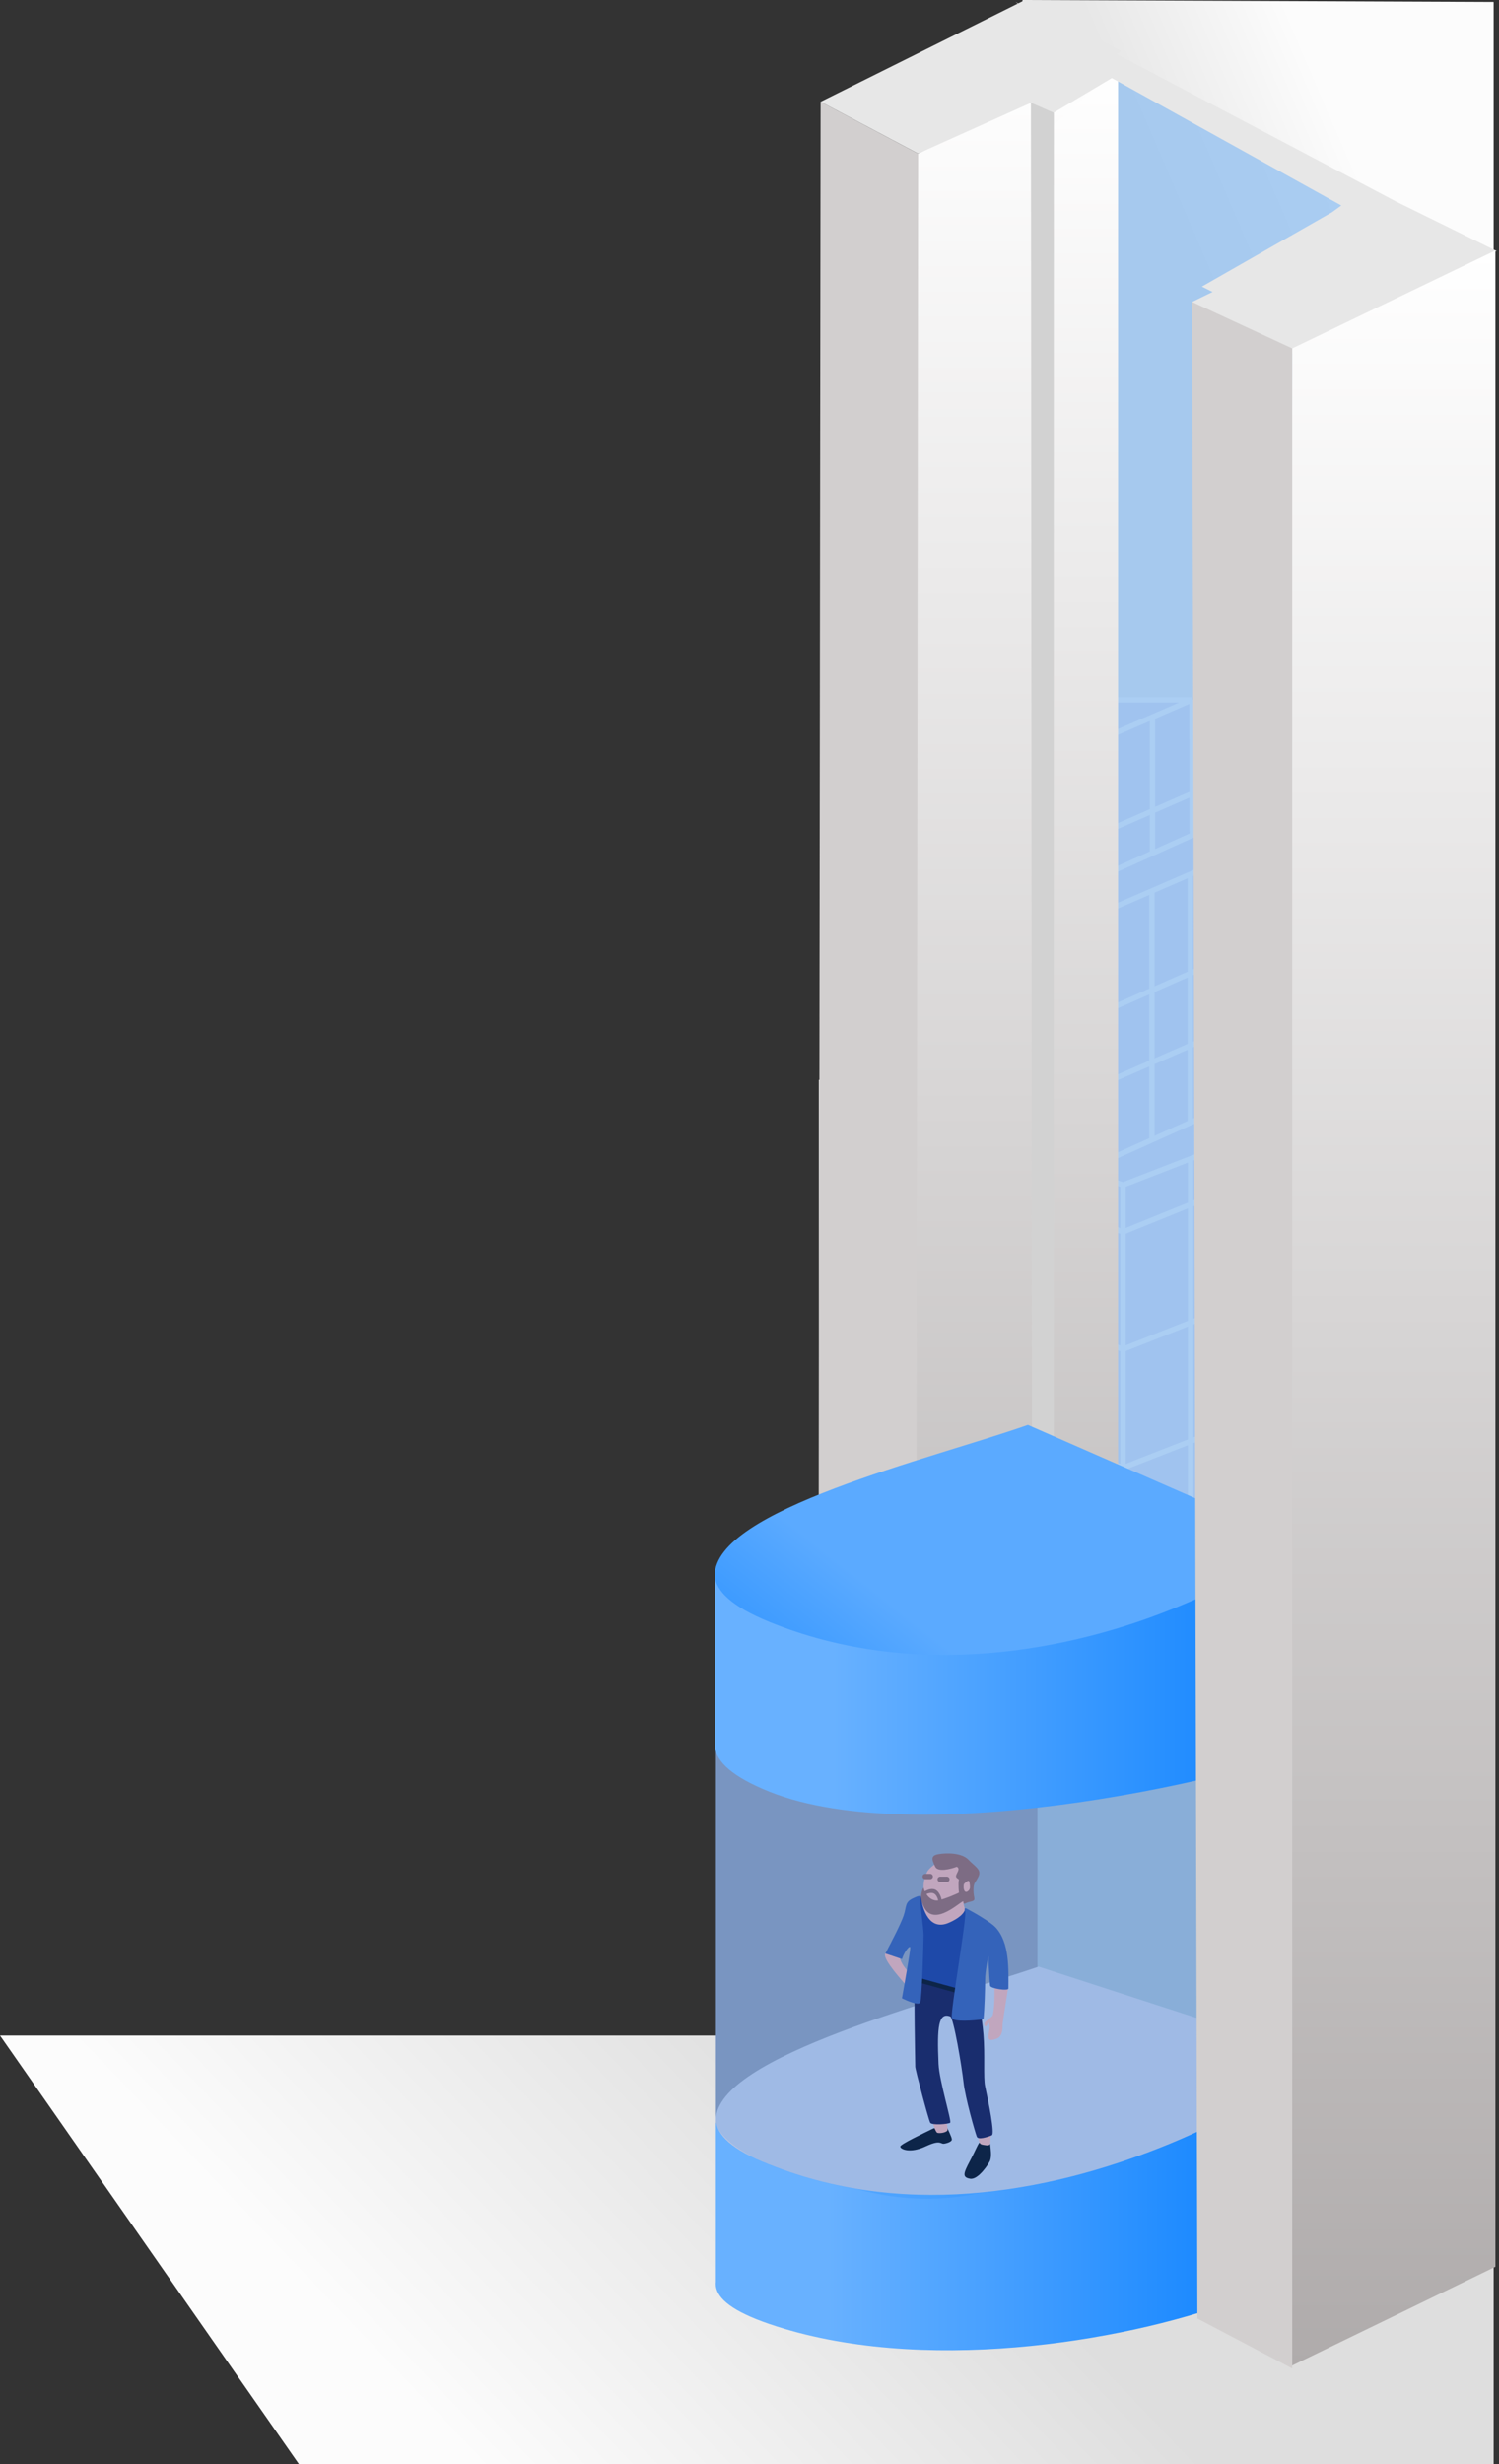 <svg width="280" height="460" viewBox="0 0 280 460" fill="none" xmlns="http://www.w3.org/2000/svg">
<rect x="0" y="0" width="280" height="460" fill="#333333" stroke="none"/>
<path d="M0 380H158.755L209 386.5L231 396L279 407.391V491H77.465L0 380Z" fill="url(#paint0_linear)"/>
<path d="M279 105.5L279 0.37L191 0V155H279L279 105.5Z" fill="url(#paint1_linear)"/>
<path d="M260.307 277.614V284.854L209.768 305.811L153.461 284.854V277.614V254.18V231.889V209.446V201.596L209.768 177.781L260.307 201.596C260.316 204.004 260.325 206.642 260.334 209.446C260.356 216.266 260.378 224.063 260.396 231.889C260.413 239.592 260.425 247.323 260.428 254.18C260.434 267.474 260.405 277.479 260.307 277.614Z" fill="#C7C7EC"/>
<path d="M260.307 277.614V284.854L209.768 305.811M260.307 277.614L246.574 283.154M260.307 277.614C260.405 277.479 260.434 267.474 260.428 254.18M209.768 298V305.811M209.768 298L222.403 292.903M209.768 298L193.563 292.133M209.768 298V273.994M209.768 305.811L153.461 284.854V277.614M260.307 201.596L209.768 177.781L153.461 201.596M260.307 201.596L246.574 206.929M260.307 201.596C260.316 204.004 260.325 206.642 260.334 209.446M209.768 221.22L222.403 216.314M209.768 221.22L193.563 215.572M209.768 221.22V229.984M153.461 277.614L167.195 282.586M153.461 277.614C153.461 276.95 153.461 267.113 153.461 254.18M153.461 201.596L167.195 206.383M153.461 201.596C153.461 203.998 153.461 206.637 153.461 209.446M246.574 206.929V283.154M246.574 206.929L235.587 211.195M246.574 283.154L235.587 287.585M222.403 216.314V292.903M222.403 216.314L235.587 211.195M222.403 292.903L235.587 287.585M193.563 215.572V292.133M193.563 215.572L184.774 212.509M193.563 292.133L184.774 288.95M167.195 206.383V282.586M167.195 206.383L175.984 209.446M167.195 282.586L175.984 285.768M184.774 212.509V288.95M184.774 212.509L175.984 209.446M184.774 288.95L175.984 285.768M175.984 209.446V285.768M235.587 287.585V211.195M260.428 254.18L209.768 273.994M260.428 254.18C260.425 247.323 260.413 239.592 260.396 231.889M209.768 273.994L153.461 254.18M209.768 273.994V251.894M153.461 254.18C153.461 247.319 153.461 239.586 153.461 231.889M260.396 231.889L209.768 251.894M260.396 231.889C260.378 224.063 260.356 216.266 260.334 209.446M209.768 251.894L153.461 231.889M209.768 251.894V229.984M153.461 231.889C153.461 224.051 153.461 216.25 153.461 209.446M260.334 209.446L209.768 229.984M209.768 229.984L153.461 209.446" stroke="white"/>
<path d="M177.632 157.377L208.284 142.918L235.796 157.377C235.801 158.839 235.805 160.441 235.81 162.143C235.822 166.284 235.834 171.018 235.844 175.769C235.853 180.446 235.86 185.14 235.861 189.303C235.865 197.374 235.849 203.449 235.796 203.531L228.32 206.894L222.339 209.585L215.162 212.814L208.284 215.908L199.462 212.346L194.678 210.414L189.893 208.482L185.108 206.55L177.632 203.531V189.303V175.769V162.143V157.377Z" fill="#C7C7EC"/>
<path d="M208.284 215.908L215.162 212.814M208.284 215.908L199.462 212.346M208.284 215.908V201.333M235.796 157.377L208.284 142.918L177.632 157.377M235.796 157.377L228.32 160.615M235.796 157.377C235.801 158.839 235.805 160.441 235.81 162.143C235.822 166.284 235.834 171.018 235.844 175.769M208.284 169.291L215.162 166.313M208.284 169.291L199.462 165.862M208.284 169.291V174.612V187.915M177.632 157.377L185.108 160.283M177.632 157.377C177.632 158.835 177.632 160.438 177.632 162.143C177.632 166.274 177.632 171.01 177.632 175.769M228.32 160.615V206.894M228.32 160.615L222.339 163.205M228.32 206.894L235.796 203.531C235.849 203.449 235.865 197.374 235.861 189.303M228.32 206.894L222.339 209.585M215.162 166.313V212.814M215.162 166.313L222.339 163.205M215.162 212.814L222.339 209.585M199.462 165.862V212.346M199.462 165.862L194.678 164.003M199.462 212.346L194.678 210.414M185.108 160.283V206.55M185.108 160.283L189.893 162.143M185.108 206.55L177.632 203.531C177.632 203.127 177.632 197.155 177.632 189.303M185.108 206.55L189.893 208.482M194.678 164.003V210.414M194.678 164.003L189.893 162.143M194.678 210.414L189.893 208.482M189.893 162.143V208.482M222.339 209.585V163.205M235.861 189.303L208.284 201.333M235.861 189.303C235.86 185.14 235.853 180.446 235.844 175.769M208.284 201.333L177.632 189.303M208.284 201.333V187.915M177.632 189.303C177.632 185.137 177.632 180.442 177.632 175.769M235.844 175.769L208.284 187.915M208.284 187.915L177.632 175.769" stroke="white"/>
<path d="M190.816 130.647H206.472H222.642C222.644 131.449 222.647 132.327 222.65 133.26C222.656 135.53 222.663 138.125 222.668 140.729C222.673 143.293 222.677 145.866 222.677 148.148C222.679 152.572 222.671 155.902 222.642 155.947L218.551 157.79L215.278 159.265L211.351 161.035L207.588 162.731L202.761 160.778L200.143 159.719L197.525 158.66L194.907 157.601L190.816 155.947V148.148V140.729V133.26V130.647Z" fill="#C7C7EC"/>
<path d="M207.588 162.731L211.351 161.035L215.278 159.265M207.588 162.731L202.761 160.778L200.143 159.719L197.525 158.66M207.588 162.731V154.742M222.642 130.647H206.472H190.816M222.642 130.647L218.551 132.422L215.278 133.842M222.642 130.647C222.644 131.449 222.647 132.327 222.65 133.26C222.656 135.53 222.663 138.125 222.668 140.729C222.673 143.293 222.677 145.866 222.677 148.148M207.588 137.178L211.351 135.546L215.278 133.842M207.588 137.178L202.761 135.299L200.143 134.279L197.525 133.26M207.588 137.178V140.095V147.387V154.742M190.816 130.647L194.907 132.24L197.525 133.26M190.816 130.647C190.816 131.447 190.816 132.325 190.816 133.26C190.816 135.524 190.816 138.12 190.816 140.729C190.816 143.291 190.816 145.864 190.816 148.148M197.525 133.26V158.66M197.525 158.66L194.907 157.601L190.816 155.947C190.816 155.725 190.816 152.452 190.816 148.148M215.278 159.265L218.551 157.79L222.642 155.947C222.671 155.902 222.679 152.572 222.677 148.148M215.278 159.265V133.842M222.677 148.148L207.588 154.742M207.588 154.742L190.816 148.148" stroke="white"/>
<path d="M172.05 372.363L177.061 7.375L203.902 9.363L252.003 33.251V403.924L172.05 372.363Z" fill="#96C2F0" fill-opacity="0.8"/>
<path d="M171.033 28.899L208.482 9.893V384.887L171.033 403.789V28.899Z" fill="url(#paint2_linear)"/>
<path d="M193.352 26.425L208.843 12.542V386.727L196.837 394.17L193.352 26.425Z" fill="url(#paint3_linear)"/>
<path d="M171.498 28.673L153.28 19L152.815 393.988L171.033 403.789L171.498 28.673Z" fill="#D2CFCF"/>
<path d="M153.28 19L191.469 0L209.453 9.53L192.992 19L171.498 28.665L153.28 19Z" fill="#E7E7E7"/>
<path d="M260.844 37.661L279.551 46.863L277 48L252.414 35.916L247.536 34.135L250.47 37.661L207.707 14.56L196.837 21.031L196.599 392.402L193.31 389.602L192.577 18.078L208.213 9.893L260.844 37.661Z" fill="#E7E7E7"/>
<path d="M196.837 21.045L192.577 19.185L192.85 392.803L196.837 394.169V21.045Z" fill="#D2D2D2"/>
<g clip-path="url(#clip0)">
<path d="M232.636 415.325L250.734 420.572C245.646 423.219 238.619 426.548 230.253 429.631C209.472 437.289 171.811 443.432 143.732 433.855C136.874 431.516 134.024 429.158 133.713 426.771C133.677 426.493 133.677 426.215 133.713 425.937V396.25L236.561 391.75L232.636 415.325Z" fill="url(#paint4_linear)"/>
<path d="M232.019 381.787L185.275 367.48V326.377H234.024L232.019 381.787L255.157 388.868C249.365 392.284 241.151 396.663 231.339 400.568L232.019 381.787Z" fill="#A6B8CE"/>
<path d="M133.725 397.25C133.71 397.049 133.71 396.848 133.725 396.647V324.25L193.783 327.25V368.425C175.411 375.484 134.502 386.157 133.725 396.647V397.25Z" fill="#9299B1"/>
<path d="M248.797 384.914L194 367.137C175.843 373.394 133.714 383.788 133.714 395.75C133.908 398.59 136.692 401.271 143.654 404.054C170.456 414.764 198.14 408.58 218.578 400.171C227.969 396.308 243.254 388.294 248.797 384.914Z" fill="#C2C7DF"/>
<path d="M173.136 349.533C173.447 348.749 175.311 347.443 175.622 347.443C176.761 347.53 179.412 347.913 180.904 348.749C182.768 349.794 179.972 354.234 178.108 355.017C176.243 355.801 173.207 355.096 172.826 353.973C172.098 351.831 172.825 350.316 173.136 349.533Z" fill="#ECAEAE"/>
<path d="M174.69 348.487C175.187 349.532 177.59 348.922 178.729 348.487C179.661 349.009 178.108 350.054 178.729 350.576C179.351 351.099 179.04 350.576 179.04 351.621C179.04 352.666 179.04 353.71 179.661 354.755C180.283 355.8 179.972 355.277 181.215 355.016C182.494 354.747 181.836 354.494 181.836 352.927C181.836 351.36 182.147 351.621 182.768 350.315C183.39 349.009 182.147 348.487 180.904 347.181C179.661 345.875 176.865 345.875 175.311 346.136C173.758 346.398 174.068 347.181 174.69 348.487Z" fill="#976565"/>
<path d="M181.082 351.384C180.999 350.781 180.353 351.37 180.04 351.74C179.861 352.702 180.203 353.486 180.769 353.068C181.335 352.649 181.186 352.137 181.082 351.384Z" fill="#ECAEAE"/>
<path d="M175.311 354.748C174.317 354.957 173.447 354.227 173.136 353.705C172.639 353.103 172.515 352.403 172.515 352.403C172.411 352.49 172.022 353.186 172.022 354.649C172.022 356.477 173.638 357.882 175.311 357.882C179.661 357.882 179.972 357.545 179.972 353.442C179.972 352.659 179.57 352.996 179.351 353.181C179.04 353.442 176.554 354.487 175.311 354.748Z" fill="#976565"/>
<path d="M179.938 354.982C179.938 355.504 180.283 356.669 180.593 357.105L179.351 360.239L176.554 361.022L171.894 358.149L171.626 354.316C171.833 354.316 171.939 354.441 172.417 355.647C174.282 360.348 179.938 354.398 179.938 354.982Z" fill="#ECAEAE"/>
<path d="M187.28 377.857C187.303 377.439 187.954 373.37 188.277 371.291C187.69 370.658 185.788 370.253 185.765 370.671C185.736 371.192 185.887 374.05 185.461 376.125C185.355 376.639 183.864 377.273 183.864 377.857C183.864 378.392 184.268 378.507 184.487 377.747C184.56 377.493 185.122 377.51 184.695 379.585C184.414 380.956 184.973 381.032 186.144 380.596C187.415 380.124 187.251 378.379 187.28 377.857Z" fill="#ECAEAE"/>
<path d="M169.07 370.417C168.866 370.104 164.859 365.838 165.336 364.735C166.579 361.862 167.785 364.328 167.854 364.68C168.165 366.247 168.643 366.965 169.937 368.402C170.258 368.758 171.87 368.687 172.127 369.136C172.362 369.548 172.051 369.787 171.521 369.285C171.344 369.117 170.849 369.341 172.142 370.778C172.997 371.727 172.53 371.995 171.29 372.099C169.946 372.212 169.325 370.807 169.07 370.417Z" fill="#ECAEAE"/>
<path d="M177.167 358.975C177.959 358.642 180.076 357.631 180.283 356.325C181.215 356.586 181.836 357.804 182.458 358.675L179.972 373.3L171.893 370.428C171.686 365.379 171.626 353.985 172.022 353.984C172.32 356.659 173.68 360.441 177.167 358.975Z" fill="#213A94"/>
<path d="M184.943 403.333C185.254 402.419 185.047 401.243 184.943 400.199C184.633 400.721 183.39 399.938 183.079 399.938C182.768 399.938 182.458 400.982 181.215 403.333C179.972 405.683 179.661 406.467 181.215 406.728C182.768 406.989 184.789 403.785 184.943 403.333Z" fill="#0B0C1C"/>
<path d="M168.165 400.721C168.165 400.303 172.411 398.283 174.379 397.326L176.865 397.064C177.072 397.587 177.797 398.948 177.797 399.415C177.797 399.882 176.554 400.198 176.243 400.198C175.622 400.198 175.622 399.415 172.826 400.721C170.029 402.027 168.165 401.243 168.165 400.721Z" fill="#0B0C1C"/>
<path d="M184.011 400.46C185.565 400.721 184.633 399.676 185.254 398.327L183.684 397.079C183.482 397.009 182.768 397.162 182.768 398.327C182.768 400.46 183.122 400.31 184.011 400.46Z" fill="#ECAEAE"/>
<path d="M175.001 398.109C175.118 398.257 176.243 398.283 176.865 397.847C177.176 397.586 176.865 397.064 176.865 396.019C176.865 395.359 174.897 395.062 174.068 394.975C174.172 395.671 174.379 397.325 175.001 398.109Z" fill="#ECAEAE"/>
<path d="M182.458 398.887C182.706 399.514 184.425 398.974 185.254 398.626C185.875 398.392 184.633 392.358 184.011 389.485C183.66 387.86 184.011 383.478 183.7 379.821C183.39 376.165 182.768 371.73 180.904 371.991C179.04 372.253 171.272 369.38 170.961 370.163C170.651 370.947 170.961 385.306 170.961 385.828C170.961 386.351 173.447 395.753 173.758 396.275C174.068 396.797 177.176 396.536 177.486 396.275C177.797 396.014 175.45 388.449 175.311 385.306C175.001 378.254 175.311 375.643 177.486 376.426C178.125 376.656 179.661 385.828 179.972 388.701C180.283 391.574 182.147 398.103 182.458 398.887Z" fill="#1A164A"/>
<path d="M171.894 370.164C174.172 370.744 179.599 372.375 180.593 372.514C180.593 371.934 180.221 371.47 179.972 371.47C179.723 371.47 173.551 369.758 171.272 369.119L171.894 370.164Z" fill="#0B0C1C"/>
<path d="M176.865 350.836C176.554 350.836 175.933 350.836 175.622 350.836M172.826 350.313H173.758" stroke="#976565" stroke-linecap="round"/>
<path d="M180.593 356.322C182.251 357.192 185.028 358.846 185.875 359.717C188.672 362.59 188.361 367.813 188.361 371.208C188.361 371.752 184.943 371.208 184.943 370.686C184.736 369.032 184.633 365.411 184.633 365.202C184.633 364.94 184.011 368.053 184.011 369.641C184.011 371.208 183.908 375.039 183.701 376.954C181.94 377.215 178.046 377.529 177.797 376.693C177.486 375.648 180.652 357.775 180.283 356.844C179.972 356.061 180.386 356.219 180.593 356.322C178.083 355.003 174.241 354.467 172.022 353.984C172.022 354.08 171.894 354.255 171.894 354.755C171.894 355.799 172.515 359.978 172.515 361.284C172.515 362.59 172.204 373.037 171.894 373.82C171.645 374.447 169.511 373.559 168.476 373.037C168.994 370.164 170.029 364.261 170.029 363.635C170.029 363.008 168.994 364.157 168.476 365.724L165.369 364.679C166.404 362.764 168.289 359.09 168.786 357.628C169.408 355.799 168.914 355.055 170.779 354.271C171.039 354.162 171.494 353.869 172.022 353.984C174.241 354.467 178.083 355.003 180.593 356.322Z" fill="#3C5AA9"/>
<path d="M174.379 352.665C173.608 352.535 172.826 353.013 172.515 353.187L172.826 353.709C173.033 353.535 173.882 353.239 174.379 353.448C175.079 353.742 175.311 354.841 175.311 355.276L175.933 355.015C175.933 354.493 175.486 352.851 174.379 352.665Z" fill="#976565"/>
<path fill-rule="evenodd" clip-rule="evenodd" d="M133.713 396.25C133.707 396.192 133.707 396.141 133.713 396.097L133.713 396.25ZM133.713 395.75L133.713 396.097C133.716 396.074 133.721 396.053 133.727 396.034C134.015 398.896 138.579 402.258 145.339 404.75C150.327 406.589 155.298 407.883 160.238 408.708C166.927 410.503 174.551 411.215 182.711 409.457C196.461 408.2 209.786 404.049 222.364 398.75C223.71 398.239 225.12 397.709 226.564 397.165C228.671 396.372 230.85 395.551 233.011 394.725L232.75 401.617C242.171 398.041 250.058 394.031 255.619 390.903L247.754 388.607C248.545 388.222 249.261 387.85 249.889 387.497L233.497 381.913L235.328 333.678L223.817 332.25L198.363 333.28L195.974 324.013L133.717 322.75L133.713 395.75Z" fill="#1787FF" fill-opacity="0.2"/>
<path d="M143.696 334.456C136.862 331.714 133.838 328.914 133.528 326.116C133.492 325.792 133.493 325.47 133.528 325.151V293.21L253.224 284.75V322.295C255.518 321.913 257.108 321.711 253.224 323.395C232.516 332.37 171.676 345.679 143.696 334.456Z" fill="url(#paint5_linear)"/>
<path d="M295.87 289.685L274.988 280.831L272.703 279.395L230.239 298.426L251.243 307.763L295.87 289.685Z" fill="#E7E7E7"/>
<path d="M244.501 289L192.001 266C173.739 272.421 133.501 281.822 133.501 294.098C133.696 297.012 136.709 299.93 143.712 302.785C170.67 313.776 199.944 308.379 220.501 299.75C229.135 296.126 235.271 293.376 244.501 289Z" fill="url(#paint6_linear)"/>
</g>
<path d="M278.065 47.676L261.406 39.605L189.682 0.363L207.315 14.363L250.543 38.363L248.837 39.605L224.5 53.5L226.5 54.5L222.672 56.363L239.929 66.748L278.065 47.676Z" fill="#E7E7E7"/>
<path d="M241.373 65.046L279.331 46.766V423.16L240.987 441.785L241.373 65.046Z" fill="url(#paint7_linear)"/>
<path d="M241.374 65.045L222.672 56.363L223.662 432.819L241.374 442.153V65.045Z" fill="#D2CFCF"/>
<defs>
<linearGradient id="paint0_linear" x1="208.279" y1="442.043" x2="136.759" y2="510.379" gradientUnits="userSpaceOnUse">
<stop stop-color="#DEDEDE"/>
<stop offset="1" stop-color="#FCFCFC"/>
</linearGradient>
<linearGradient id="paint1_linear" x1="223.144" y1="49.999" x2="255.462" y2="36.094" gradientUnits="userSpaceOnUse">
<stop stop-color="#E7E7E7"/>
<stop offset="1" stop-color="#FCFCFC"/>
</linearGradient>
<linearGradient id="paint2_linear" x1="189.757" y1="9.893" x2="189.757" y2="403.789" gradientUnits="userSpaceOnUse">
<stop stop-color="white"/>
<stop offset="1" stop-color="#AFABAB"/>
</linearGradient>
<linearGradient id="paint3_linear" x1="201.097" y1="12.542" x2="201.097" y2="402.29" gradientUnits="userSpaceOnUse">
<stop stop-color="white"/>
<stop offset="1" stop-color="#AFABAB"/>
</linearGradient>
<linearGradient id="paint4_linear" x1="154.82" y1="415.772" x2="250.734" y2="415.853" gradientUnits="userSpaceOnUse">
<stop stop-color="#68B1FF"/>
<stop offset="1" stop-color="#007BFF"/>
</linearGradient>
<linearGradient id="paint5_linear" x1="155.543" y1="312.35" x2="255.578" y2="312.427" gradientUnits="userSpaceOnUse">
<stop stop-color="#68B1FF"/>
<stop offset="1" stop-color="#007BFF"/>
</linearGradient>
<linearGradient id="paint6_linear" x1="195.361" y1="322.312" x2="168.419" y2="356.165" gradientUnits="userSpaceOnUse">
<stop stop-color="#5BAAFF"/>
<stop offset="1" stop-color="#1687FF"/>
</linearGradient>
<linearGradient id="paint7_linear" x1="260.353" y1="46.766" x2="260.353" y2="442.062" gradientUnits="userSpaceOnUse">
<stop stop-color="white"/>
<stop offset="1" stop-color="#AFABAB"/>
</linearGradient>
<clipPath id="clip0">
<rect width="151.298" height="403" fill="white" transform="translate(105.501 36.363)"/>
</clipPath>
</defs>
</svg>
